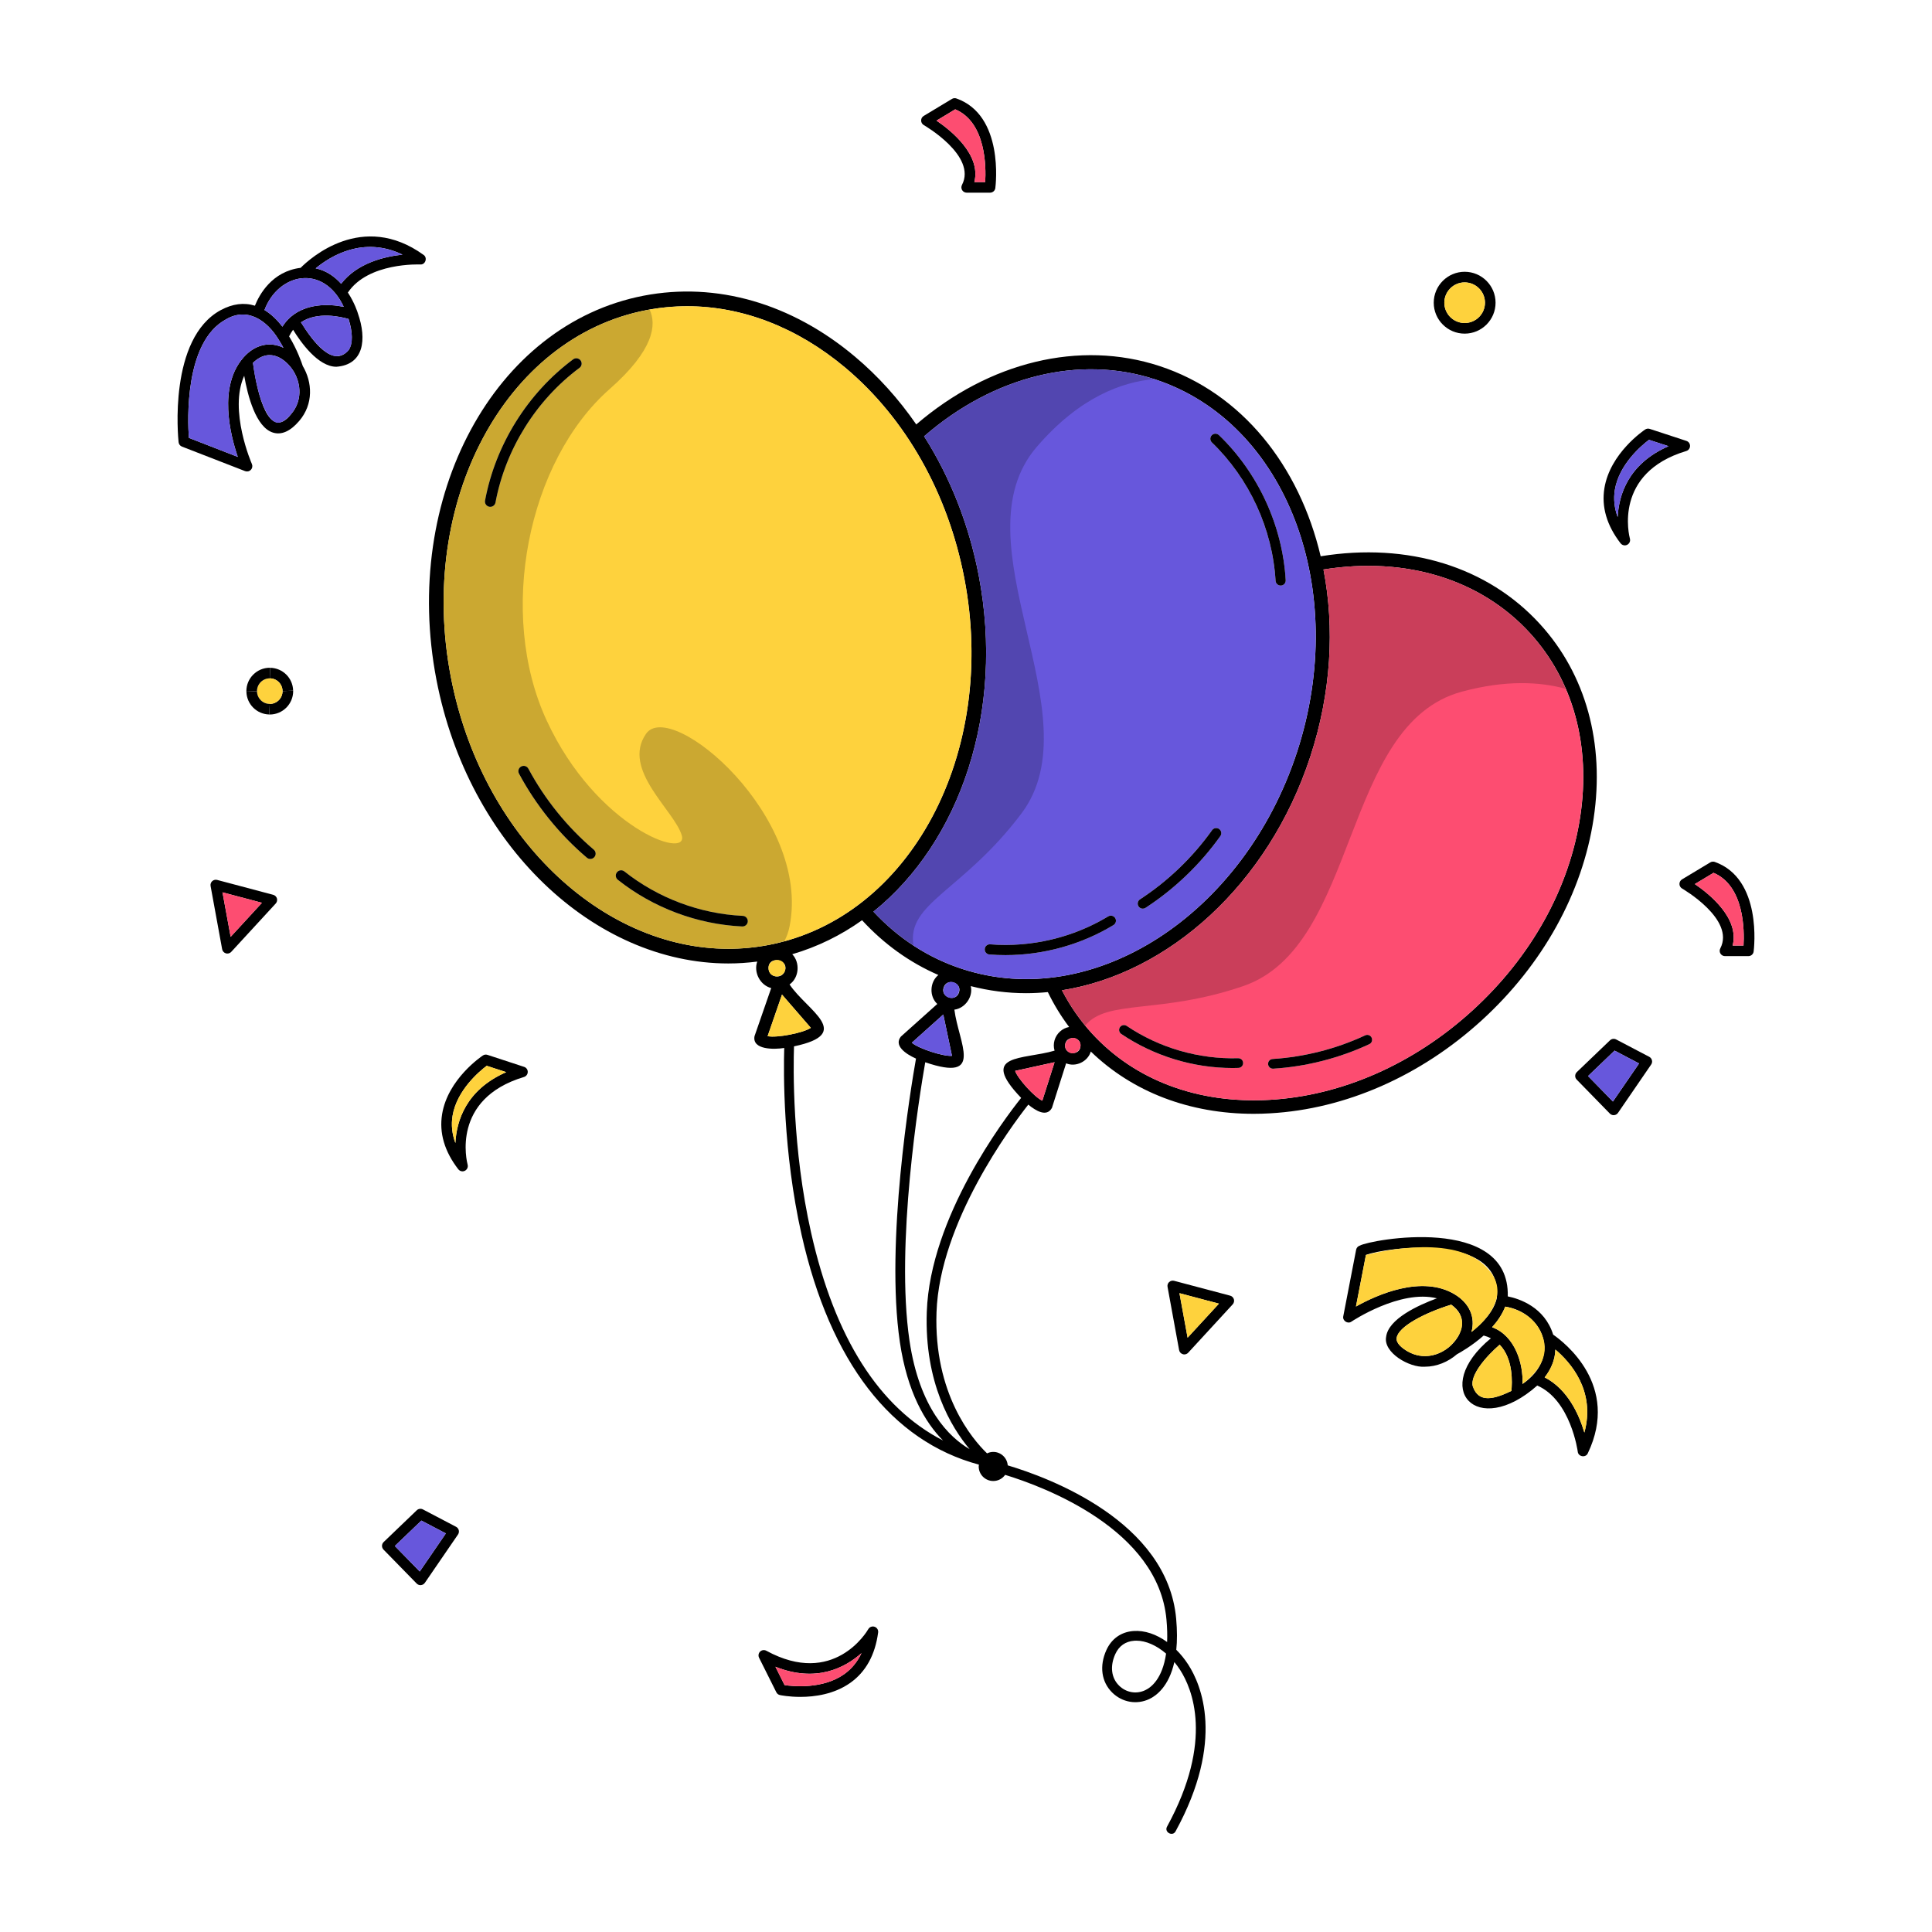<?xml version="1.0" encoding="UTF-8"?>
<svg xmlns="http://www.w3.org/2000/svg" version="1.1" viewBox="0 0 500 500">
  <!-- Generator: Adobe Illustrator 28.7.3, SVG Export Plug-In . SVG Version: 1.2.0 Build 164)  -->
  <g>
    <g id="object">
      <g>
        <path d="M443.781,223.065c12.32,4.36,10.16,22.42,10.06,23.18-.08.69-.67,1.2-1.36,1.2h-6.06c-.48,0-.92-.25-1.17-.66s-.26-.92-.04-1.34c3.9-7.51-9.74-15.41-9.88-15.49-.42-.24-.69-.69-.69-1.17-.01-.49.24-.94.66-1.2l7.32-4.4c.35-.21.78-.25,1.16-.12ZM451.221,244.705c.23-3.79.25-15.44-7.76-18.82l-4.84,2.91c3.78,2.57,11.59,8.86,9.79,15.91h2.81Z"/>
        <path d="M443.461,225.885c8.01,3.38,7.99,15.03,7.76,18.82h-2.81c1.8-7.05-6.01-13.34-9.79-15.91l4.84-2.91Z" fill="#fd4d71"/>
        <path d="M436.441,114.105c.57.18.95.72.94,1.32s-.4,1.12-.98,1.3c-18.94,5.68-14.77,21.99-14.58,22.69.17.63-.13,1.29-.71,1.58-.2.1-.41.15-.61.15-.42,0-.82-.19-1.09-.53-3.58-4.63-4.99-9.44-4.19-14.29,1.49-9.07,10.18-14.92,10.54-15.17.35-.23.79-.29,1.19-.16l9.49,3.11ZM431.811,115.475l-5.05-1.65c-1.81,1.36-7.74,6.27-8.84,12.96-.38,2.34-.13,4.69.73,7.02.29-5.67,2.72-13.77,13.16-18.33Z"/>
        <path d="M426.761,113.825l5.05,1.65c-10.44,4.56-12.87,12.66-13.16,18.33-.86-2.33-1.11-4.68-.73-7.02,1.1-6.69,7.03-11.6,8.84-12.96Z" fill="#6757dc"/>
        <path d="M427.521,274.395c.1.38.02.78-.2,1.1l-8.58,12.51c-.23.34-.6.56-1.01.59-.04.01-.08.01-.12.01-.37,0-.72-.15-.98-.41l-8.58-8.79c-.26-.26-.4-.61-.39-.98,0-.36.16-.71.42-.97l8.58-8.22c.43-.41,1.07-.5,1.59-.23l8.58,4.5c.35.19.6.51.69.89ZM417.421,285.075l6.77-9.85-6.34-3.33-6.87,6.59,6.44,6.59Z"/>
        <polygon points="424.191 275.225 417.421 285.075 410.981 278.485 417.851 271.895 424.191 275.225" fill="#6757dc"/>
        <path d="M398.561,161.525c11.86,12.99,16.78,30.85,13.87,50.29-2.9,19.3-13.19,37.86-28.98,52.26-15.8,14.41-35.23,22.95-54.71,24.05-1.44.09-2.86.13-4.27.13-16.62,0-31.35-5.64-42.17-16.12-.759,2.595-3.889,4.113-6.39,3.05l-3.67,11.54c-1.373,2.499-4.222.705-6.12-.85-4.41,5.6-22.95,30.49-23.75,53.73-.74,21.11,9.24,32.83,13.08,36.53.49-.24,1.03-.38,1.61-.38,1.98,0,3.59,1.54,3.74,3.48,10.53,3.14,41.3,14.42,43.59,39.67.28,3.12.27,5.78.03,8.06,1.14,1.13,2.2,2.43,3.13,3.88,3.29,5.12,9.56,19.57-3.31,43.1-.775,1.455-3.006.217-2.21-1.21,12.22-22.35,6.45-35.79,3.4-40.53-.47-.73-.97-1.42-1.51-2.06-1.42,6.36-4.71,8.73-6.47,9.56-3.25,1.54-7.01.88-9.6-1.66-2.82-2.78-3.38-6.9-1.51-11.02,1.34-2.94,3.83-4.69,7.01-4.92,2.88-.21,5.93.84,8.7,2.85.08-1.71.03-3.64-.17-5.82-2.12-23.34-31.65-34.35-41.75-37.44-.68.96-1.8,1.59-3.07,1.59-2.08,0-3.77-1.68-3.77-3.76,0-.17.03-.32.05-.48-22.64-6.08-38.48-26.58-45.89-59.5-4.84-21.5-4.68-42.14-4.49-48.33-2.643.425-8.342.501-7.69-3.05,0,0,4.32-12.45,4.32-12.45-2.881-.739-4.609-4.095-3.61-6.86-2.5.32-4.99.49-7.48.49-34.75,0-67.31-30.63-75.55-73.43-9.12-47.35,14.94-91.94,53.63-99.39,18.82-3.62,38.22,1.96,54.62,15.72,6.02,5.05,11.36,10.98,15.93,17.6,18.91-16.23,42.29-21.89,62.94-15.12,21.36,7,36.21,25.86,41.72,49.24,22.6-3.66,43.22,2.69,56.77,17.56ZM408.971,211.295c2.76-18.37-1.85-35.22-12.99-47.42-12.71-13.94-32.11-19.9-53.46-16.49,2.91,15.09,2.02,31.86-3.41,48.43-10.85,33.13-36.78,56.16-64.27,60.47,2.07,4.02,4.64,7.74,7.67,11.07,11.13,12.2,27.49,18.34,46.03,17.29,18.69-1.06,37.35-9.28,52.55-23.15,15.21-13.86,25.11-31.69,27.88-50.2ZM335.651,194.685c13.77-42.06-2.69-85.35-36.71-96.5-19.56-6.4-41.79-.89-59.78,14.73,6.75,10.62,11.6,22.84,14.13,35.98,6.79,35.3-4.85,69.05-27.24,87.04,6.47,6.95,14.16,11.95,22.91,14.81,34.02,11.15,72.91-14,86.69-56.06ZM296.371,437.425c1.53-.71,4.46-2.93,5.41-9.47-2.44-2.11-5.2-3.35-7.71-3.35-.18,0-.36,0-.54.02-2.25.16-3.94,1.35-4.89,3.44-1.42,3.12-1.06,6.18.98,8.18,1.82,1.8,4.47,2.26,6.75,1.18ZM279.631,270.685c.165-2.582-3.894-2.759-3.98-.18-.152,2.579,3.912,2.773,3.98.18ZM274.331,266.955c.68-.63,1.51-1.01,2.36-1.17-2.12-2.82-3.96-5.83-5.51-9.03-1.88.18-3.75.28-5.63.28-4.8,0-9.6-.61-14.32-1.83.672,2.759-1.494,5.763-4.24,6.09,1.11,8.725,7.869,18.876-7.54,13.62-1.51,8.63-7.75,47.09-4.08,72.02,2.59,17.55,10.25,25,15.57,28.11-4.82-5.73-11.73-17.2-11.09-35.53.85-24.52,20.01-49.86,24.42-55.38-11.072-11.555.399-9.805,8.65-12.23-.539-1.754.036-3.724,1.41-4.95ZM269.751,284.865l3.17-9.96-10.21,2.24c.72,2.06,5.05,6.81,7.04,7.72ZM198.931,244.555c36.64-7.06,59.35-49.64,50.63-94.94-4.24-22.01-15.18-41.35-30.8-54.46-12.44-10.43-26.66-15.9-40.92-15.9-3.52,0-7.04.33-10.54,1.01-36.63,7.05-59.34,49.64-50.62,94.93,7.89,40.98,38.85,70.35,71.8,70.35,3.47,0,6.96-.32,10.45-.99ZM248.181,256.855c.885-2.566-3.169-3.87-3.96-1.29-.879,2.545,3.153,3.871,3.96,1.29ZM246.371,273.255l-2.25-10.7-8.14,7.3c1.73,1.51,8.12,3.58,10.39,3.4ZM233.141,268.275l9.43-8.45c-2.13-1.969-1.961-5.689.28-7.5-7.42-3.22-14.04-7.96-19.75-14.17-5.48,3.91-11.54,6.89-18.07,8.8,2.085,2.156,1.794,6.072-.69,7.82,4.488,6.746,16.858,12.726,1.15,16.02-.18,5.34-.51,26.35,4.43,48.25,6.13,27.22,17.59,45.24,34.14,53.76-4.63-4.68-9.26-12.5-11.18-25.5-3.8-25.83,2.83-65.73,4.18-73.34-2.804-1.253-5.743-3.398-3.92-5.69ZM209.841,266.005l-7.46-8.61-3.72,10.76c2.33.51,9.2-.82,11.18-2.15ZM202.871,251.775c2.082-3.502-4.48-4.834-3.94-.81.296,1.858,2.938,2.408,3.94.81Z"/>
        <path d="M401.961,345.405c2.79,1.92,17.39,13.07,8.96,30.71-.54,1.22-2.468.905-2.6-.42-.01-.13-1.82-13.33-10.48-17.12-15.619,13.857-27.783.74-12-12.23-.56-.29-1.18-.53-1.87-.71-3.01,2.67-6.12,4.42-6.92,4.85-2.26,1.96-5.22,3.22-8.32,3.22-4.01.288-10.797-3.672-10-7.74.56-4.62,8.26-8.16,13.14-9.96-9.5-2.38-21.98,5.94-22.12,6.03-.95.701-2.381-.242-2.11-1.4,0,0,3.33-17.22,3.33-17.22.1-.5.47-.91.96-1.05,2.505-1.5,38.824-8.266,38.28,13.14,2.97.6,9.52,2.74,11.75,9.9ZM410.031,370.745c2.98-10.83-3.67-18.25-7.5-21.48-.08,2.83-1.26,5.25-2.77,7.2,6.02,3.08,8.94,9.74,10.27,14.28ZM394.021,358.175c10.152-6.935,5.41-18.447-4.47-20.02-.75,1.96-1.98,3.75-3.4,5.33,5.95,2.166,8.111,9.471,7.87,14.69ZM391.141,359.975c.22-2.05.54-8.29-3.03-11.97-3.43,2.96-7.77,7.91-6.94,10.81,1.51,4.423,5.587,3.268,9.97,1.16ZM387.381,335.885c1.587-17.224-29.073-13.025-33.88-11.1l-2.58,13.34c5.25-2.94,17-8.3,25.56-3.15,0,0,.01,0,.01.01,3.82,2.3,5.37,5.93,4.33,9.72,2.825-2.267,5.807-5.304,6.56-8.82ZM377.311,345.955c.72-1.21,2.65-5.3-1.74-8.31-6.84,2.11-13.76,5.69-14.12,8.65-.17,1.37,1.44,2.62,2.82,3.43,4.893,2.823,10.438.484,13.04-3.77Z"/>
        <path d="M402.531,349.265c3.83,3.23,10.48,10.65,7.5,21.48-1.33-4.54-4.25-11.2-10.27-14.28,1.51-1.95,2.69-4.37,2.77-7.2Z" fill="#fed23d"/>
        <path d="M405.237,178.273c-2.26-5.28-5.36-10.13-9.26-14.4-12.71-13.94-32.11-19.9-53.46-16.49,2.91,15.09,2.02,31.86-3.41,48.43-10.85,33.13-36.78,56.16-64.27,60.47,1.68,3.26,3.68,6.32,6,9.13.54.66,1.09,1.31,1.67,1.94,11.13,12.2,27.49,18.34,46.03,17.29,18.69-1.06,37.35-9.28,52.55-23.15,15.21-13.86,25.11-31.69,27.88-50.2,1.79-11.94.48-23.23-3.73-33.02ZM320.496,276.373c-.49.02-.99.03-1.49.03-10.2,0-20.38-3.11-28.84-8.82-.57-.39-.72-1.17-.33-1.75.39-.57,1.17-.72,1.74-.34,8.43,5.7,18.65,8.66,28.85,8.37.7-.01,1.27.52,1.29,1.22.02.69-.53,1.27-1.22,1.29ZM354.377,270.223c-7.74,3.62-16.34,5.82-24.87,6.35h-.08c-.66,0-1.21-.51-1.25-1.18-.05-.69.48-1.29,1.17-1.33,8.22-.52,16.5-2.63,23.96-6.12.63-.3,1.38-.02,1.67.61.3.63.03,1.38-.6,1.67Z" fill="#fd4d71"/>
        <path d="M399.471,346.635c1.47,5.36-2.69,9.48-5.45,11.54.242-5.218-1.92-12.525-7.87-14.69,1.42-1.58,2.65-3.37,3.4-5.33,2.37.42,8.18,2.11,9.92,8.48Z" fill="#fed23d"/>
        <path d="M388.111,348.005c3.57,3.68,3.25,9.92,3.03,11.97-4.382,2.108-8.46,3.263-9.97-1.16-.83-2.9,3.51-7.85,6.94-10.81Z" fill="#fed23d"/>
        <path d="M385.381,328.745c4.989,5.755.398,12.209-4.56,15.96,1.04-3.79-.51-7.42-4.33-9.72,0-.01-.01-.01-.01-.01-8.56-5.15-20.31.21-25.56,3.15l2.58-13.34c4.25-1.09,24.25-5.59,31.88,3.96Z" fill="#fed23d"/>
        <path d="M379.051,70.335c4.41,0,8,3.59,8,8.01s-3.59,8-8,8-8-3.59-8-8,3.59-8.01,8-8.01ZM384.311,78.345c0-2.9-2.36-5.26-5.26-5.26s-5.26,2.36-5.26,5.26,2.36,5.25,5.26,5.25,5.26-2.36,5.26-5.25Z"/>
        <path d="M379.051,73.085c2.9,0,5.26,2.36,5.26,5.26s-2.36,5.25-5.26,5.25-5.26-2.36-5.26-5.25,2.36-5.26,5.26-5.26Z" fill="#fed23d"/>
        <path d="M375.571,337.645c5.191,3.954,2.112,8.348-.11,10.58-2.88,2.644-7.247,3.804-11.19,1.5-1.38-.81-2.99-2.06-2.82-3.43.36-2.96,7.28-6.54,14.12-8.65Z" fill="#fed23d"/>
        <path d="M354.981,268.555c.3.63.03,1.38-.6,1.67-7.74,3.62-16.34,5.82-24.87,6.35h-.08c-.66,0-1.21-.51-1.25-1.18-.05-.69.48-1.29,1.17-1.33,8.22-.52,16.5-2.63,23.96-6.12.63-.3,1.38-.02,1.67.61Z"/>
        <path d="M332.917,129.453c-7.061-14.86-18.76-26.28-33.98-31.27-.08-.03-.17-.05-.25-.08-19.5-6.27-41.62-.74-59.53,14.81,6.75,10.62,11.6,22.84,14.13,35.98,6.79,35.3-4.85,69.05-27.24,87.04,3.18,3.41,6.64,6.34,10.38,8.79,3.89,2.55,8.07,4.56,12.53,6.02.48.16.96.31,1.44.44,33.67,10,71.66-15.03,85.25-56.5,7.61-23.25,5.99-46.87-2.729-65.23ZM288.167,239.403c-8.37,5.08-18.16,7.78-27.95,7.78-1.39,0-2.78-.05-4.17-.16-.72-.06-1.26-.7-1.2-1.42.05-.72.67-1.27,1.41-1.21,10.6.84,21.45-1.73,30.55-7.24.62-.37,1.43-.17,1.81.45.37.62.17,1.43-.45,1.8ZM315.826,216.373c-5.18,7.28-11.87,13.7-19.36,18.57-.22.15-.47.22-.72.22-.43,0-.85-.21-1.1-.6-.4-.61-.22-1.43.38-1.82,7.22-4.7,13.66-10.89,18.65-17.9.42-.59,1.24-.73,1.83-.31.6.43.74,1.25.32,1.84ZM331.507,151.543h-.08c-.69,0-1.27-.54-1.32-1.24-.26-4.45-1.09-8.85-2.45-13.09-2.72-8.57-7.55-16.47-14.03-22.71-.521-.5-.54-1.34-.03-1.86.5-.53,1.34-.54,1.86-.04,6.3,6.07,11.12,13.64,14.06,21.87,1.81,5.04,2.91,10.33,3.22,15.68.05.72-.51,1.35-1.23,1.39Z" fill="#6757dc"/>
        <path d="M332.741,150.155c.05.72-.51,1.35-1.23,1.39h-.08c-.69,0-1.27-.54-1.32-1.24-.78-13.42-6.79-26.47-16.48-35.8-.52-.5-.54-1.34-.03-1.86.5-.53,1.34-.54,1.86-.04,10.16,9.78,16.46,23.47,17.28,37.55Z"/>
        <path d="M321.721,275.085c.02.69-.53,1.27-1.22,1.29-.49.02-.99.03-1.49.03-10.2,0-20.38-3.11-28.84-8.82-.57-.39-.72-1.17-.33-1.75.39-.57,1.17-.72,1.74-.34,8.43,5.7,18.65,8.66,28.85,8.37.7-.01,1.27.52,1.29,1.22Z"/>
        <path d="M319.331,336.255c.13.46.01.96-.31,1.31l-11.51,12.51c-.26.29-.63.45-1.01.45-.13,0-.26-.02-.38-.06-.5-.14-.88-.56-.97-1.07l-2.99-16.35c-.09-.46.07-.93.41-1.25.35-.32.83-.44,1.29-.32l14.5,3.84c.46.12.83.48.97.94ZM307.351,346.195l8.11-8.81-10.22-2.71,2.11,11.52Z"/>
        <path d="M315.511,214.535c.6.43.74,1.25.32,1.84-5.18,7.28-11.87,13.7-19.36,18.57-.22.15-.47.22-.72.22-.43,0-.85-.21-1.1-.6-.4-.61-.22-1.43.38-1.82,7.22-4.7,13.66-10.89,18.65-17.9.42-.59,1.24-.73,1.83-.31Z"/>
        <polygon points="315.461 337.385 307.351 346.195 305.241 334.675 315.461 337.385" fill="#fed23d"/>
        <path d="M288.621,237.605c.37.62.17,1.43-.45,1.8-8.37,5.08-18.16,7.78-27.95,7.78-1.39,0-2.78-.05-4.17-.16-.72-.06-1.26-.7-1.2-1.42.05-.72.67-1.27,1.41-1.21,10.6.84,21.45-1.73,30.55-7.24.62-.37,1.43-.17,1.81.45Z"/>
        <path d="M279.121,269.255c1.758,1.886-1.241,4.63-2.95,2.68-1.775-1.882,1.247-4.619,2.95-2.68Z" fill="#fd4d71"/>
        <path d="M272.921,274.905l-3.17,9.96c-1.99-.91-6.32-5.66-7.04-7.72l10.21-2.24Z" fill="#fd4d71"/>
        <path d="M247.531,25.485c12.32,4.36,10.16,22.41,10.06,23.18-.08.68-.67,1.2-1.36,1.2h-6.06c-.48,0-.92-.25-1.17-.66s-.26-.92-.04-1.35c3.9-7.52-9.74-15.4-9.88-15.48-.42-.24-.69-.69-.69-1.18-.01-.49.24-.94.66-1.19l7.32-4.41c.35-.21.78-.25,1.16-.11ZM254.971,47.115c.23-3.79.25-15.44-7.76-18.82l-4.84,2.92c3.78,2.57,11.59,8.85,9.79,15.9h2.81Z"/>
        <path d="M247.211,28.295c8.01,3.38,7.99,15.03,7.76,18.82h-2.81c1.8-7.05-6.01-13.33-9.79-15.9l4.84-2.92Z" fill="#fd4d71"/>
        <path d="M249.556,149.613c-4.24-22.01-15.18-41.35-30.8-54.46-12.44-10.43-26.66-15.9-40.92-15.9-3.24,0-6.49.28-9.72.86-.27.05-.55.1-.82.15-36.63,7.05-59.34,49.64-50.62,94.93,7.89,40.98,38.85,70.35,71.8,70.35,3.47,0,6.96-.32,10.45-.99,1.37-.26,2.72-.58,4.05-.94,34.24-9.31,54.97-50.39,46.58-94ZM126.877,131.163c-.08,0-.17-.01-.25-.02-.75-.14-1.24-.86-1.1-1.6,2.7-14.45,11.01-27.77,22.8-36.55.61-.45,1.47-.32,1.92.28.45.61.33,1.47-.28,1.92-11.24,8.37-19.17,21.08-21.74,34.85-.13.66-.7,1.12-1.35,1.12ZM153.817,221.813c-.27.32-.66.48-1.05.48-.31,0-.62-.1-.88-.32-7.1-6.02-13.17-13.54-17.57-21.75-.36-.66-.11-1.5.56-1.85.67-.36,1.5-.11,1.86.56,4.23,7.9,10.09,15.15,16.92,20.95.58.49.65,1.35.16,1.93ZM192.146,239.763h-.06c-11.64-.55-23.08-4.84-32.21-12.09-.59-.47-.69-1.33-.22-1.92.47-.6,1.33-.7,1.93-.23,8.68,6.89,19.56,10.98,30.63,11.5.75.03,1.34.68,1.3,1.43-.03.74-.64,1.31-1.37,1.31Z" fill="#fed23d"/>
        <path d="M246.851,254.225c2.58.81,1.254,4.838-1.3,3.96-2.589-.797-1.247-4.837,1.3-3.96Z" fill="#6757dc"/>
        <path d="M244.121,262.555l2.25,10.7c-2.27.18-8.66-1.89-10.39-3.4l8.14-7.3Z" fill="#6757dc"/>
        <path d="M226.341,421.005c.63.21,1.01.83.92,1.48-.77,5.8-3.19,10.19-7.2,13.03-4.18,2.96-9.21,3.64-12.93,3.64-2.96,0-5.08-.43-5.27-.47-.41-.08-.76-.35-.95-.73l-4.46-8.92c-.27-.54-.16-1.19.27-1.61.43-.41,1.08-.5,1.61-.21,17.43,9.5,26.03-4.97,26.38-5.59.33-.57,1.01-.83,1.63-.62ZM218.491,433.265c1.93-1.37,3.42-3.2,4.47-5.45-4.23,3.78-11.7,7.75-22.28,3.54l2.37,4.75c2.25.33,9.91,1.09,15.44-2.84Z"/>
        <path d="M222.961,427.815c-1.05,2.25-2.54,4.08-4.47,5.45-5.53,3.93-13.19,3.17-15.44,2.84l-2.37-4.75c10.58,4.21,18.05.24,22.28-3.54Z" fill="#fd4d71"/>
        <path d="M202.381,257.395l7.46,8.61c-1.98,1.33-8.85,2.66-11.18,2.15l3.72-10.76Z" fill="#fed23d"/>
        <path d="M203.201,250.145c.578,2.769-3.777,3.6-4.27.82-.558-2.742,3.761-3.601,4.27-.82Z" fill="#fed23d"/>
        <path d="M192.221,237.025c.75.03,1.34.68,1.3,1.43-.03.74-.64,1.31-1.37,1.31h-.06c-11.64-.55-23.08-4.84-32.21-12.09-.59-.47-.69-1.33-.22-1.92.47-.6,1.33-.7,1.93-.23,8.68,6.89,19.56,10.98,30.63,11.5Z"/>
        <path d="M153.661,219.885c.58.49.65,1.35.16,1.93-.27.32-.66.48-1.05.48-.31,0-.62-.1-.88-.32-7.1-6.02-13.17-13.54-17.57-21.75-.36-.66-.11-1.5.56-1.85.67-.36,1.5-.11,1.86.56,4.23,7.9,10.09,15.15,16.92,20.95Z"/>
        <path d="M150.251,93.275c.45.61.33,1.47-.28,1.92-11.24,8.37-19.17,21.08-21.74,34.85-.13.66-.7,1.12-1.35,1.12-.08,0-.17-.01-.25-.02-.75-.14-1.24-.86-1.1-1.6,2.7-14.45,11.01-27.77,22.8-36.55.61-.45,1.47-.32,1.92.28Z"/>
        <path d="M135.641,276.105c.57.18.95.72.94,1.32s-.4,1.12-.98,1.3c-18.94,5.68-14.76,21.99-14.58,22.69.17.63-.13,1.29-.71,1.58-.2.1-.41.15-.61.15-.42,0-.82-.19-1.09-.53-3.58-4.63-4.99-9.44-4.19-14.29,1.49-9.07,10.18-14.92,10.55-15.17.34-.23.78-.29,1.18-.16l9.49,3.11ZM131.011,277.475l-5.05-1.65c-1.81,1.36-7.74,6.27-8.84,12.96-.38,2.34-.13,4.69.73,7.02.29-5.66,2.72-13.77,13.16-18.33Z"/>
        <path d="M125.961,275.825l5.05,1.65c-10.44,4.56-12.87,12.67-13.16,18.33-.86-2.33-1.11-4.68-.73-7.02,1.1-6.69,7.03-11.6,8.84-12.96Z" fill="#fed23d"/>
        <path d="M118.731,396.025c.09.38.02.78-.2,1.1l-8.58,12.51c-.24.34-.61.56-1.02.59-.04.01-.08.01-.12.01-.36,0-.72-.15-.98-.42l-8.58-8.78c-.25-.26-.39-.61-.39-.98.01-.37.16-.72.42-.97l8.58-8.23c.43-.41,1.07-.49,1.59-.22l8.58,4.5c.35.18.6.51.7.89ZM108.631,406.705l6.76-9.86-6.34-3.32-6.87,6.58,6.45,6.6Z"/>
        <polygon points="115.391 396.845 108.631 406.705 102.181 400.105 109.051 393.525 115.391 396.845" fill="#6757dc"/>
        <path d="M109.621,65.965c1.086.742.475,2.605-.88,2.48-.14,0-13.44-.58-18.71,7.27,1.73,2.63,2.51,5.11,2.58,5.34v.01c2.38,6.804,1.543,13.329-5.56,13.85-4.75,0-9.25-6.39-11.2-9.57-.38.5-.72,1.07-1.03,1.71,2.1,3.44,3.26,6.82,3.54,7.68,2.48,4.17,2.82,9.84-.94,14.22-2.29,2.67-4.57,3.68-6.77,3-4.44-1.37-6.56-9.59-7.45-14.71-4.06,8.93,1.92,22.69,1.99,22.84.22.51.12,1.1-.27,1.5-.381.413-.972.533-1.49.34l-16.35-6.35c-.48-.19-.81-.62-.86-1.14-.12-1.09-2.69-26.84,10.93-34.19,3.04-1.63,6-2.01,8.82-1.13,1.12-2.81,4.39-8.88,11.83-9.8,2.39-2.4,15.96-14.78,31.82-3.35ZM88.291,73.445c4.11-5.37,11.18-7.05,15.88-7.55-10.12-4.87-18.6.35-22.47,3.55,2.78.58,4.95,2.17,6.59,4ZM90.291,90.515c1.04-1.64,1-4.59-.08-7.96-1.98-.58-8.06-2-12.32.86,2.974,4.82,8.323,12.041,12.4,7.1ZM75.401,81.875c3.89-3.24,9.42-3.31,13.56-2.47-5.294-11.3-16.952-8.67-20.51.83,1.8,1.08,3.34,2.62,4.64,4.3.57-.91,1.22-1.69,1.94-2.34.1-.13.23-.24.37-.32ZM75.341,107.175c2.88-3.37,2.62-7.74.7-10.98-.07-.09-.14-.19-.19-.3-1.621-2.51-5.794-6.404-10.38-1.99,1.103,8.116,4.137,20.493,9.87,13.27ZM73.351,89.995c-.36-.67-.76-1.35-1.19-2.03-.02-.03-.04-.06-.06-.1-2.942-4.831-8.019-8.521-13.64-5.2-10.76,5.8-9.9,26.29-9.58,30.66l12.66,4.92c-1.95-5.69-5.13-18.21,1.46-25.72v-.01c2.95-3.35,6.8-4.22,10.35-2.52Z"/>
        <path d="M104.171,65.895c-4.7.5-11.77,2.18-15.88,7.55-1.64-1.83-3.81-3.42-6.59-4,3.87-3.2,12.35-8.42,22.47-3.55Z" fill="#6757dc"/>
        <path d="M90.211,82.555c1.331,4.549,1.6,9.065-2.92,9.6-2.99.29-7.1-4.85-9.4-8.74,4.26-2.86,10.34-1.44,12.32-.86Z" fill="#6757dc"/>
        <path d="M88.961,79.405c-4.14-.84-9.67-.77-13.56,2.47-.14.08-.27.19-.37.32-.72.65-1.37,1.43-1.94,2.34-1.3-1.68-2.84-3.22-4.64-4.3,3.577-9.53,15.233-12.104,20.51-.83Z" fill="#6757dc"/>
        <path d="M76.041,96.195c1.92,3.24,2.18,7.61-.7,10.98-1.04,1.21-2.55,2.57-3.88,2.16-2.84-.88-5.13-8.32-5.99-15.43,4.584-4.412,8.756-.525,10.38,1.99.05.11.12.21.19.3Z" fill="#6757dc"/>
        <path d="M75.861,178.735c.01.04.01.09.01.13,0,3.34-2.72,6.05-6.06,6.05-.04,0-.09,0-.13-.01l.13-2.73c1.83,0,3.31-1.49,3.31-3.31l2.74-.13Z"/>
        <path d="M75.861,178.735l-2.74.13c0-1.83-1.48-3.31-3.31-3.31l.13-2.73c3.24.06,5.86,2.67,5.92,5.91Z"/>
        <path d="M72.161,87.965c.43.68.83,1.36,1.19,2.03-3.55-1.7-7.4-.83-10.35,2.52v.01c-6.59,7.51-3.41,20.03-1.46,25.72l-12.66-4.92c-.32-4.37-1.18-24.86,9.58-30.66,5.62-3.32,10.699.369,13.64,5.2.02.04.04.07.06.1Z" fill="#6757dc"/>
        <path d="M69.811,175.555c1.83,0,3.31,1.48,3.31,3.31,0,1.82-1.48,3.31-3.31,3.31-1.82,0-3.3-1.49-3.3-3.31,0-1.83,1.48-3.31,3.3-3.31Z" fill="#fed23d"/>
        <path d="M71.671,232.515c.13.46.01.96-.31,1.31l-11.51,12.51c-.26.29-.63.44-1.01.44-.13,0-.25-.01-.38-.05-.5-.15-.88-.56-.97-1.07l-2.99-16.35c-.09-.46.07-.94.41-1.26.35-.32.83-.44,1.29-.32l14.5,3.85c.46.12.83.48.97.94ZM59.691,242.455l8.11-8.81-10.22-2.71,2.11,11.52Z"/>
        <path d="M69.941,172.825l-.13,2.73c-1.82,0-3.3,1.48-3.3,3.31l-2.74.13c-.01-.04-.01-.09-.01-.13,0-3.34,2.72-6.05,6.05-6.05.04,0,.09,0,.13.01Z"/>
        <path d="M69.811,182.175l-.13,2.73c-3.23-.06-5.85-2.67-5.91-5.91l2.74-.13c0,1.82,1.48,3.31,3.3,3.31Z"/>
        <polygon points="67.801 233.645 59.691 242.455 57.581 230.935 67.801 233.645" fill="#fd4d71"/>
        <path d="M405.237,178.273c-6.78-1.87-15.61-2.31-26.88.72-31.36,8.43-26.49,65.92-56.63,76.21-21.68,7.4-35.16,3.3-40.89,10.21-2.32-2.81-4.32-5.87-6-9.13,27.49-4.31,53.42-27.34,64.27-60.47,5.43-16.57,6.32-33.34,3.41-48.43,21.35-3.41,40.75,2.55,53.46,16.49,3.9,4.27,7,9.12,9.26,14.4Z" opacity=".2"/>
        <path d="M268.326,115.633c-21.19,24.61,15.17,69.41-3.96,94.87-15.12,20.11-29.86,23.19-27.94,34.22-3.74-2.45-7.2-5.38-10.38-8.79,22.39-17.99,34.03-51.74,27.24-87.04-2.53-13.14-7.38-25.36-14.13-35.98,17.91-15.55,40.03-21.08,59.53-14.81-8.28.75-19.25,4.63-30.36,17.53Z" opacity=".2"/>
        <path d="M204.337,239.763c-.28,1.41-.74,2.69-1.36,3.85-1.33.36-2.68.68-4.05.94-3.49.67-6.98.99-10.45.99-32.95,0-63.91-29.37-71.8-70.35-8.72-45.29,13.99-87.88,50.62-94.93.27-.05.55-.1.82-.15,1.83,3.88,1.18,10.43-10.32,20.55-21.25,18.69-29.16,58.07-16.31,85.82s36.8,36.17,34.96,29.74c-1.85-6.43-15.68-17.02-9.26-26.31,6.43-9.28,42.83,21.46,37.15,49.85Z" opacity=".2"/>
      </g>
    </g>
  </g>
</svg>